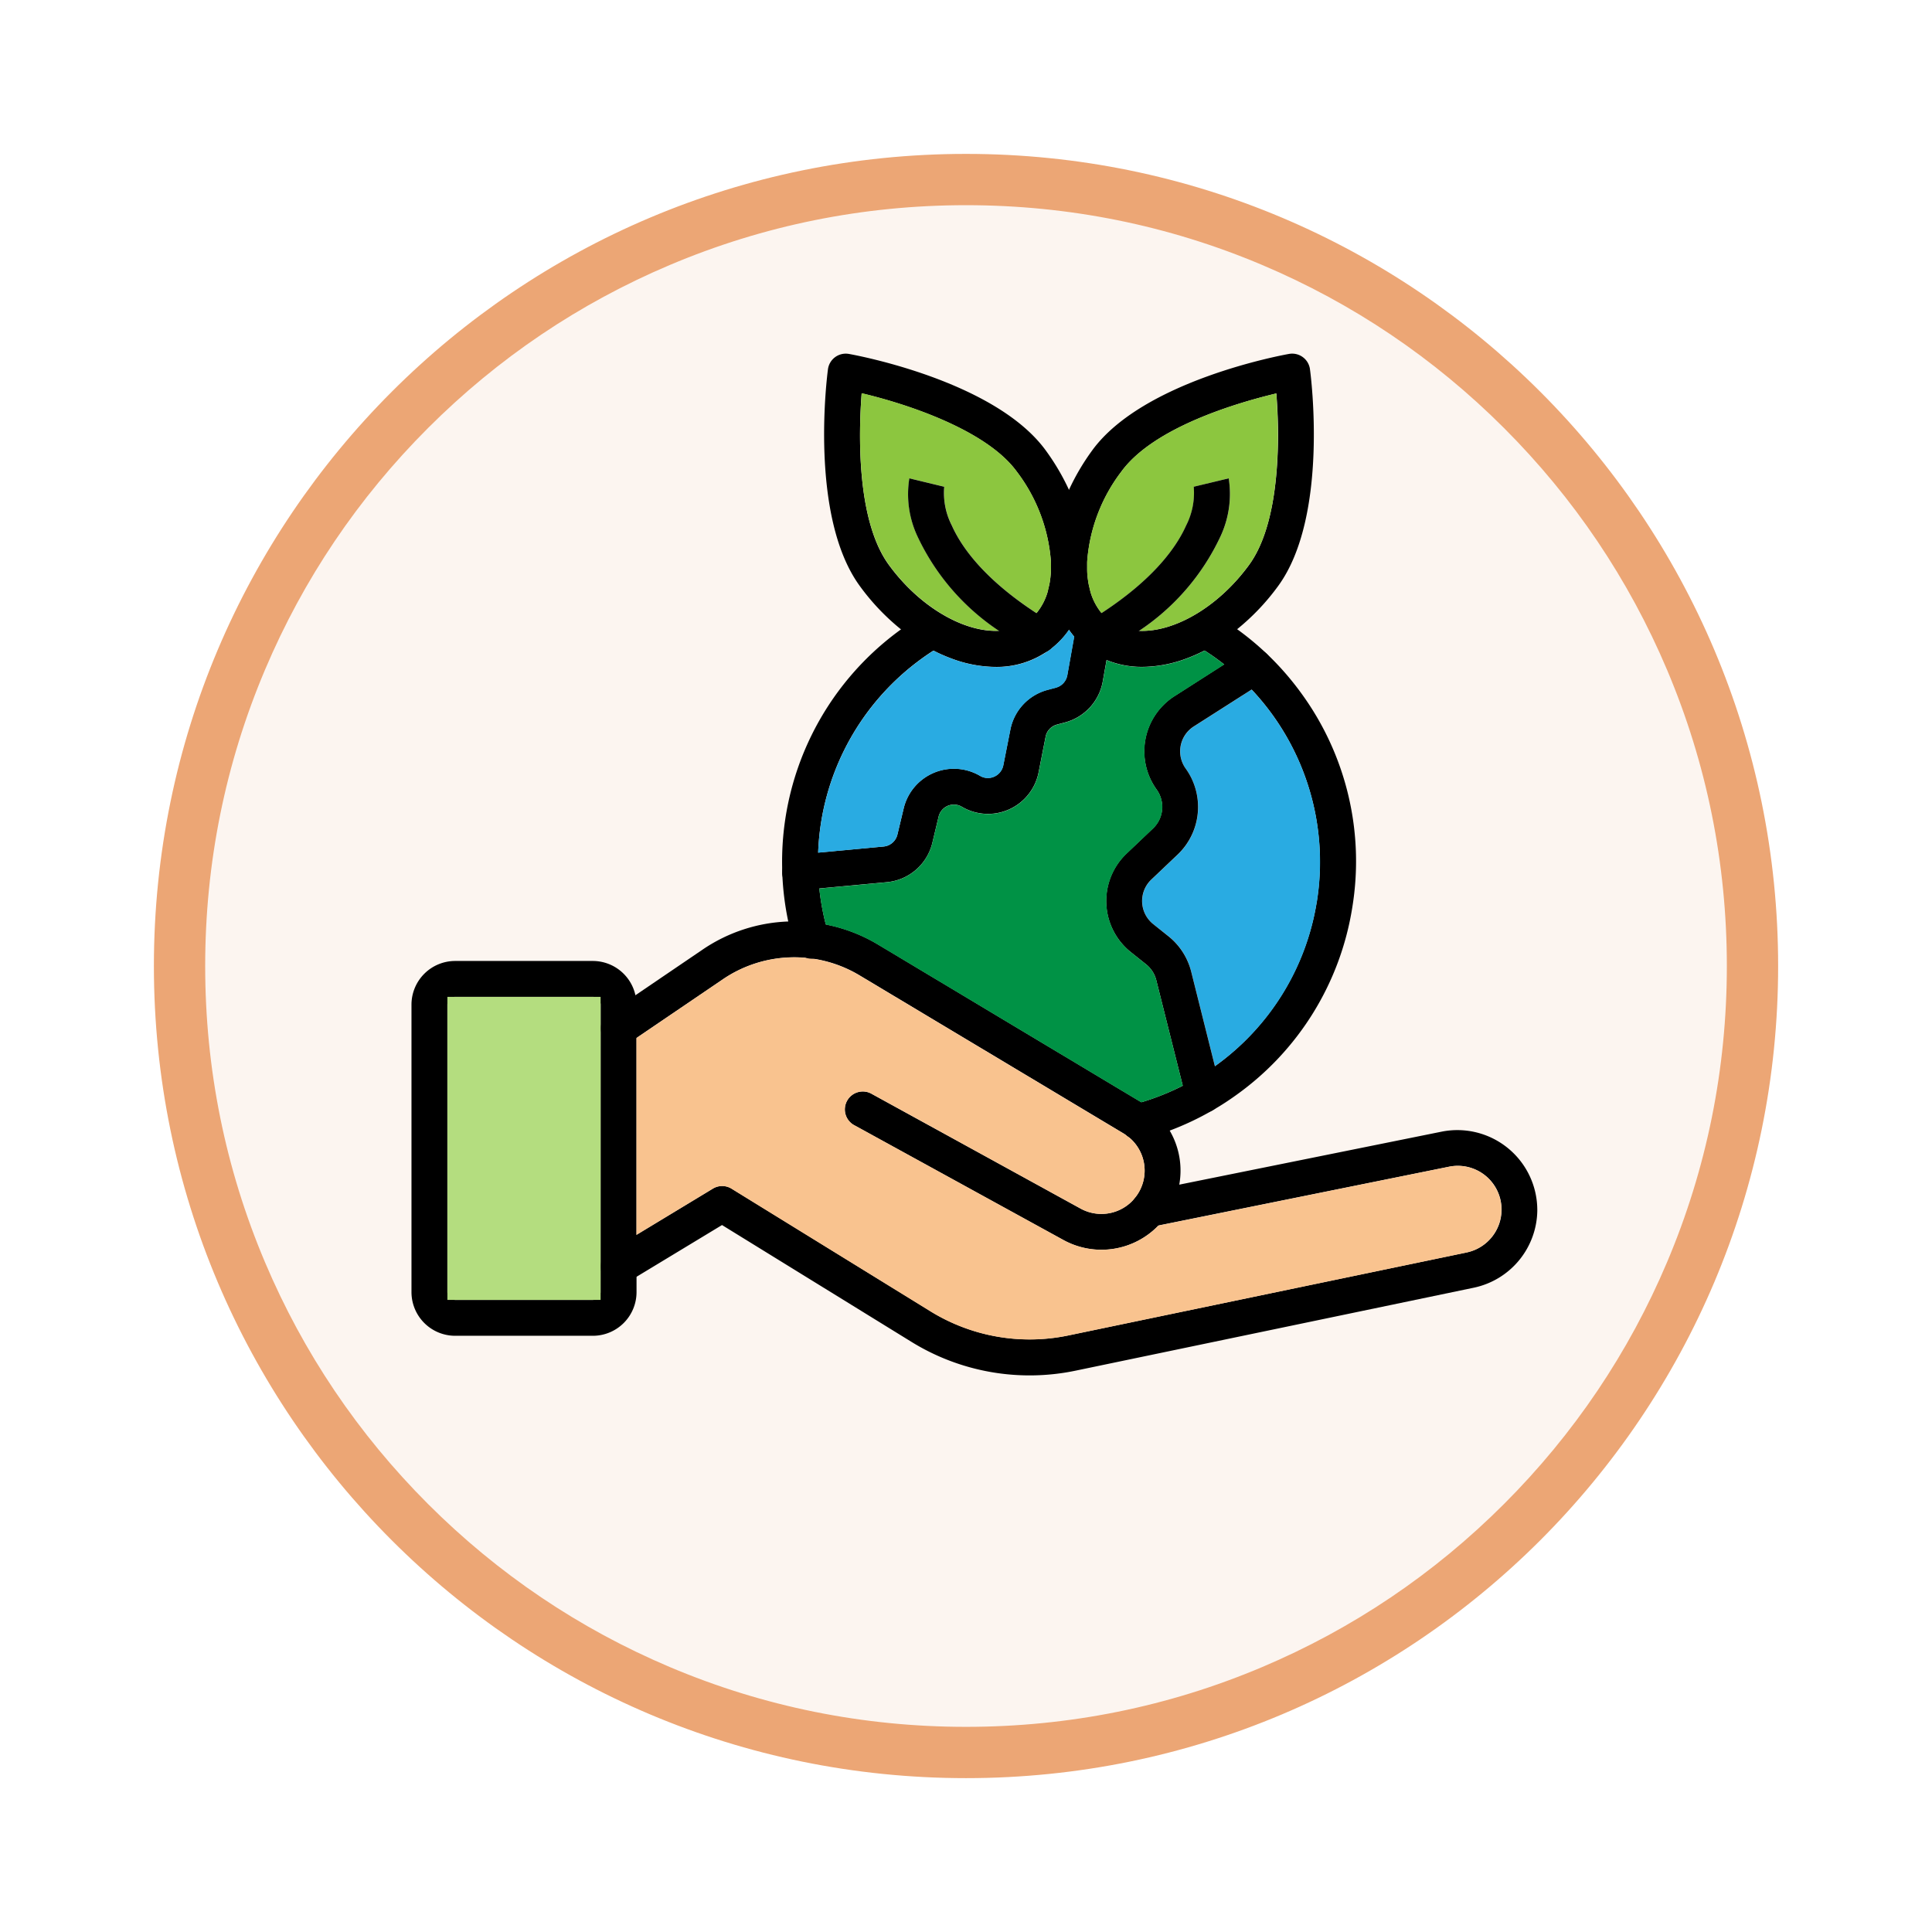 <svg xmlns="http://www.w3.org/2000/svg" xmlns:xlink="http://www.w3.org/1999/xlink" width="113" height="113" viewBox="0 0 113 113">
  <defs>
    <filter id="Trazado_982547" x="0" y="0" width="113" height="113" filterUnits="userSpaceOnUse">
      <feOffset dy="3" input="SourceAlpha"/>
      <feGaussianBlur stdDeviation="3" result="blur"/>
      <feFlood flood-opacity="0.161"/>
      <feComposite operator="in" in2="blur"/>
      <feComposite in="SourceGraphic"/>
    </filter>
  </defs>
  <g id="Grupo_1224491" data-name="Grupo 1224491" transform="translate(-900.509 -4347.154)">
    <g id="Grupo_1224223" data-name="Grupo 1224223" transform="translate(0 2392.403)">
      <g id="Grupo_1224093" data-name="Grupo 1224093" transform="translate(226.51 -2620.317)">
        <g id="Grupo_1223184" data-name="Grupo 1223184" transform="translate(683 4581.069)">
          <g id="Grupo_1211216" data-name="Grupo 1211216" transform="translate(0)">
            <g id="Grupo_1210737" data-name="Grupo 1210737">
              <g id="Grupo_1210537" data-name="Grupo 1210537">
                <g id="Grupo_1164202" data-name="Grupo 1164202">
                  <g id="Grupo_1158168" data-name="Grupo 1158168">
                    <g id="Grupo_1152576" data-name="Grupo 1152576">
                      <g id="Grupo_1148633" data-name="Grupo 1148633">
                        <g id="Grupo_1148525" data-name="Grupo 1148525">
                          <g transform="matrix(1, 0, 0, 1, -9, -6)" filter="url(#Trazado_982547)">
                            <g id="Trazado_982547-2" data-name="Trazado 982547" transform="translate(9 6)" fill="#fcf5f0">
                              <path d="M 47.5 93.5 C 41.289 93.5 35.265 92.284 29.595 89.886 C 24.118 87.569 19.198 84.252 14.973 80.027 C 10.748 75.802 7.431 70.882 5.114 65.405 C 2.716 59.735 1.5 53.711 1.5 47.5 C 1.5 41.289 2.716 35.265 5.114 29.595 C 7.431 24.118 10.748 19.198 14.973 14.973 C 19.198 10.748 24.118 7.431 29.595 5.114 C 35.265 2.716 41.289 1.5 47.5 1.5 C 53.711 1.5 59.735 2.716 65.405 5.114 C 70.882 7.431 75.802 10.748 80.027 14.973 C 84.252 19.198 87.569 24.118 89.886 29.595 C 92.284 35.265 93.5 41.289 93.5 47.5 C 93.5 53.711 92.284 59.735 89.886 65.405 C 87.569 70.882 84.252 75.802 80.027 80.027 C 75.802 84.252 70.882 87.569 65.405 89.886 C 59.735 92.284 53.711 93.5 47.5 93.5 Z" stroke="none"/>
                              <path d="M 47.5 3 C 41.491 3 35.664 4.176 30.18 6.496 C 24.881 8.737 20.122 11.946 16.034 16.034 C 11.946 20.122 8.737 24.881 6.496 30.18 C 4.176 35.664 3 41.491 3 47.5 C 3 53.509 4.176 59.336 6.496 64.82 C 8.737 70.119 11.946 74.878 16.034 78.966 C 20.122 83.054 24.881 86.263 30.18 88.504 C 35.664 90.824 41.491 92 47.5 92 C 53.509 92 59.336 90.824 64.82 88.504 C 70.119 86.263 74.878 83.054 78.966 78.966 C 83.054 74.878 86.263 70.119 88.504 64.82 C 90.824 59.336 92 53.509 92 47.5 C 92 41.491 90.824 35.664 88.504 30.18 C 86.263 24.881 83.054 20.122 78.966 16.034 C 74.878 11.946 70.119 8.737 64.82 6.496 C 59.336 4.176 53.509 3 47.5 3 M 47.5 -7.62939453125e-06 C 73.734 -7.62939453125e-06 95 21.266 95 47.5 C 95 73.734 73.734 95 47.5 95 C 21.266 95 -7.62939453125e-06 73.734 -7.62939453125e-06 47.5 C -7.62939453125e-06 21.266 21.266 -7.62939453125e-06 47.5 -7.62939453125e-06 Z" stroke="none" fill="#eca675"/>
                            </g>
                          </g>
                        </g>
                      </g>
                    </g>
                  </g>
                </g>
              </g>
            </g>
          </g>
        </g>
      </g>
    </g>
    <g id="eco-friendly_17607983" transform="translate(849.576 4253.575)">
      <path id="Trazado_1180531" data-name="Trazado 1180531" d="M420.774,678.966q-.119.144-.246.277a4.627,4.627,0,0,1-5.556.843l-12.2-6.693a1.05,1.05,0,1,1,1.007-1.841l12.2,6.7a2.526,2.526,0,0,0,3.169-.611l.009-.012a1.1,1.1,0,0,1,.086-.093,1.05,1.05,0,0,1,1.531,1.434Z" transform="translate(-301.844 -513.983)"/>
      <path id="Trazado_1180532" data-name="Trazado 1180532" d="M272.29,559.87a4.676,4.676,0,0,1-3.711,4.557l-23.28,4.85a13.157,13.157,0,0,1-9.623-1.687l-11.071-6.827-5,3.026-.507.31a1.05,1.05,0,1,1-1.085-1.8l1.594-.965,4.462-2.7a1.048,1.048,0,0,1,1.095,0l11.62,7.163a11.059,11.059,0,0,0,8.092,1.419l23.28-4.85a2.56,2.56,0,0,0-1.03-5.016l-17,3.439-.344.07a1.05,1.05,0,0,1-1.033-1.679l.009-.012a2.527,2.527,0,0,0-.664-3.761l-15.463-9.26a7.424,7.424,0,0,0-7.958.228l-5.069,3.444-.458.31a1.05,1.05,0,0,1-1.18-1.737l1.582-1.075,3.946-2.681a9.494,9.494,0,0,1,4.984-1.627,9.65,9.65,0,0,1,2.2.173,9.459,9.459,0,0,1,3.035,1.162l15.415,9.236.044.027a4.626,4.626,0,0,1,2.176,4.794L266.7,555.3a4.677,4.677,0,0,1,5.589,4.573Z" transform="translate(-131.442 -395.533)"/>
      <path id="Trazado_1180533" data-name="Trazado 1180533" d="M88.1,574.8a2.556,2.556,0,0,0-2.491-2.009H77.55A2.556,2.556,0,0,0,75,575.34v16.824a2.556,2.556,0,0,0,2.55,2.549h8.063a2.556,2.556,0,0,0,2.55-2.549V575.34A2.542,2.542,0,0,0,88.1,574.8Zm-2.042,17.366a.456.456,0,0,1-.449.45H77.55a.456.456,0,0,1-.45-.45V575.34a.456.456,0,0,1,.45-.45h8.063a.456.456,0,0,1,.45.45Z" transform="translate(0 -423.006)"/>
      <rect id="Rectángulo_422088" data-name="Rectángulo 422088" width="8.962" height="17.725" transform="translate(77.1 151.884)" fill="#b4dd7f"/>
      <path id="Trazado_1180534" data-name="Trazado 1180534" d="M295.458,584.866a2.568,2.568,0,0,1-2.039,2.5l-23.28,4.85a11.059,11.059,0,0,1-8.092-1.419l-11.62-7.164a1.048,1.048,0,0,0-1.095,0l-4.462,2.7V574.822l5.069-3.443a7.424,7.424,0,0,1,7.958-.228l15.466,9.26a2.527,2.527,0,0,1,.664,3.761l-.009.012a2.526,2.526,0,0,1-3.169.611l-12.2-6.7a1.05,1.05,0,1,0-1.007,1.841l12.2,6.7a4.627,4.627,0,0,0,5.556-.843l16.994-3.442a2.557,2.557,0,0,1,3.026,2.044A2.586,2.586,0,0,1,295.458,584.866Z" transform="translate(-156.711 -420.529)" fill="#f9c38f"/>
      <path id="Trazado_1180535" data-name="Trazado 1180535" d="M364.13,311.192c-.168.1-.336.2-.5.31q-.339.216-.664.452a14.663,14.663,0,0,0-6.081,11.367q-.019.553,0,1.112v.008q.019.493.071.982a14.391,14.391,0,0,0,.381,2.109q.077.31.174.62a1.05,1.05,0,1,1-2.008.614q-.213-.7-.363-1.406a16.657,16.657,0,0,1-.352-2.828v-.06a16.762,16.762,0,0,1,6.943-14.209l.01-.007c.432-.31.881-.605,1.335-.871a1.05,1.05,0,0,1,1.061,1.812Z" transform="translate(-258.1 -179.872)"/>
      <path id="Trazado_1180536" data-name="Trazado 1180536" d="M557.971,282.4a1.05,1.05,0,0,1-1.049,1.03h-.363a1.05,1.05,0,0,1-1.05-1.037,1.076,1.076,0,0,1,.018-.208c.009-.035.018-.07.026-.106v-.009a1.034,1.034,0,0,1,.183-.346,1.049,1.049,0,0,1,.807-.4h.4a1.053,1.053,0,0,1,.983.74.884.884,0,0,1,.026.111A.959.959,0,0,1,557.971,282.4Z" transform="translate(-443.285 -154.125)"/>
      <path id="Trazado_1180537" data-name="Trazado 1180537" d="M623.774,326.463a16.677,16.677,0,0,1-6.748,10.931c-.445.322-.9.62-1.366.889l-.022.013c-.019.012-.037.023-.057.033l-.016.009A16.691,16.691,0,0,1,613.1,339.5a16.2,16.2,0,0,1-1.565.5,1.022,1.022,0,0,1-.271.036,1.05,1.05,0,0,1-.269-2.065q.225-.059.446-.127a14.613,14.613,0,0,0,2.422-.968q.338-.174.669-.363l.024-.015a13.954,13.954,0,0,0,1.185-.765l.057-.04a14.7,14.7,0,0,0,2.092-21.988q-.27-.287-.553-.558l-.023-.021q-.493-.469-1.028-.889c-.368-.29-.751-.562-1.144-.813-.165-.107-.332-.209-.5-.31A1.051,1.051,0,0,1,615.7,309.3a15.77,15.77,0,0,1,1.346.879,16.593,16.593,0,0,1,1.692,1.4l.025.022a16.855,16.855,0,0,1,2.06,2.361A16.671,16.671,0,0,1,623.774,326.463Z" transform="translate(-493.75 -179.795)"/>
      <path id="Trazado_1180538" data-name="Trazado 1180538" d="M636.866,380.313a14.591,14.591,0,0,1-5.9,9.563l-.057.04-1.389-5.54a3.854,3.854,0,0,0-1.327-2.061l-.888-.7a1.731,1.731,0,0,1-.113-2.606l1.549-1.472a3.843,3.843,0,0,0,.465-5.016,1.728,1.728,0,0,1,.472-2.47l3.377-2.157a14.711,14.711,0,0,1,3.815,12.423Z" transform="translate(-508.915 -233.98)" fill="#29abe2"/>
      <path id="Trazado_1180539" data-name="Trazado 1180539" d="M608.746,338.957l-.713.456-3.377,2.155a1.728,1.728,0,0,0-.472,2.47,3.843,3.843,0,0,1-.465,5.016l-1.549,1.472a1.731,1.731,0,0,0,.114,2.608l.888.708A3.854,3.854,0,0,1,604.5,355.9l1.389,5.54.356,1.421a1.049,1.049,0,0,1-.437,1.13l-.023.013c-.019.012-.037.023-.057.033l-.015.009a1.007,1.007,0,0,1-.229.087,1.05,1.05,0,0,1-1.274-.763l-.2-.789-1.549-6.172a1.737,1.737,0,0,0-.6-.93l-.888-.708a3.831,3.831,0,0,1-.251-5.77l1.549-1.472a1.737,1.737,0,0,0,.211-2.266,3.83,3.83,0,0,1,1.043-5.468l2.9-1.855,1.187-.758a1.05,1.05,0,0,1,1.263.1l.025.022a1.052,1.052,0,0,1-.155,1.646Z" transform="translate(-483.899 -205.502)"/>
      <path id="Trazado_1180540" data-name="Trazado 1180540" d="M374.182,311.276,374,312.288l-.092.512-.226,1.261a3.032,3.032,0,0,1-2.19,2.382l-.485.13a.914.914,0,0,0-.664.71l-.41,2.08a3.015,3.015,0,0,1-4.493,2.014.919.919,0,0,0-1.356.583l-.366,1.53a3.021,3.021,0,0,1-2.655,2.3l-3.959.369-1.023.1c-.033,0-.066,0-.1,0a1.05,1.05,0,0,1-1.044-.953v-.1a1.05,1.05,0,0,1,.953-1.043l1.143-.1,3.835-.357a.919.919,0,0,0,.807-.7l.366-1.531a3.021,3.021,0,0,1,4.461-1.908.9.9,0,0,0,.465.129.924.924,0,0,0,.9-.743l.411-2.08a3,3,0,0,1,2.179-2.331l.486-.131a.922.922,0,0,0,.667-.724l.4-2.254.094-.527a1.05,1.05,0,0,1,1.219-.848l.05.01.048.012c.033.009.064.019.094.031a1.039,1.039,0,0,1,.339.212l.009.008A1.05,1.05,0,0,1,374.182,311.276Z" transform="translate(-258.254 -180.615)"/>
      <path id="Trazado_1180541" data-name="Trazado 1180541" d="M560.1,128.057c-.009-.036-.018-.074-.026-.111a5.421,5.421,0,0,1-.135-1.239,8,8,0,0,1-.049.892,6.647,6.647,0,0,1-.374,1.607,1.044,1.044,0,0,1-.445.1h-.363a1.047,1.047,0,0,1-.445-.1,5.42,5.42,0,0,0,.627,1.206,4.946,4.946,0,0,0,.31.405l.094-.527a1.05,1.05,0,0,1,1.219-.847l.05.01.048.012c.032.009.063.019.094.031l.084-.055a3.508,3.508,0,0,1-.689-1.384Zm12.886-12.885a1.05,1.05,0,0,0-1.223-.893c-.347.061-8.526,1.549-11.511,5.639a13.52,13.52,0,0,0-1.36,2.308,10.966,10.966,0,0,0-1.043,4.106c0,.111-.007.222-.008.331v.073a8.236,8.236,0,0,0,.049.863,6.642,6.642,0,0,0,.375,1.605,5.424,5.424,0,0,0,.627,1.206A4.958,4.958,0,0,0,560,131.562l.053.04.019.014a4.947,4.947,0,0,0,1.017.567,5.437,5.437,0,0,0,2.092.4,7.479,7.479,0,0,0,2.569-.486,9.472,9.472,0,0,0,1.074-.473,11.142,11.142,0,0,0,1.817-1.175l.085-.068a13.348,13.348,0,0,0,2.4-2.528C574.106,123.771,573.036,115.523,572.985,115.172Zm-3.559,11.446c-1.814,2.484-4.4,3.951-6.43,3.857a3.076,3.076,0,0,1-1.7-.566,2.558,2.558,0,0,1-.232-.193l-.009-.009a2.676,2.676,0,0,1-.255-.267,3.507,3.507,0,0,1-.689-1.384c-.009-.036-.018-.074-.026-.111a5.418,5.418,0,0,1-.135-1.239c0-.093,0-.187.006-.283a9.864,9.864,0,0,1,2-5.262c1.909-2.615,6.845-4.042,9.064-4.571.049.637.1,1.5.1,2.463C571.11,121.542,570.8,124.734,569.426,126.618Z" transform="translate(-445.435)"/>
      <path id="Trazado_1180542" data-name="Trazado 1180542" d="M402.611,357.737l1.549,6.172a14.614,14.614,0,0,1-2.428.974l-15.416-9.233a9.46,9.46,0,0,0-3.035-1.162,14.4,14.4,0,0,1-.381-2.109l3.959-.369a3.021,3.021,0,0,0,2.654-2.3l.367-1.533a.919.919,0,0,1,1.358-.578,3.015,3.015,0,0,0,4.493-2.014l.41-2.08a.914.914,0,0,1,.664-.71l.485-.13a3.032,3.032,0,0,0,2.19-2.382l.226-1.261a5.438,5.438,0,0,0,2.092.4,7.48,7.48,0,0,0,2.569-.487,9.481,9.481,0,0,0,1.074-.473q.59.378,1.144.813l-2.9,1.855a3.83,3.83,0,0,0-1.044,5.468,1.737,1.737,0,0,1-.211,2.266l-1.549,1.472a3.831,3.831,0,0,0,.251,5.77l.888.708A1.737,1.737,0,0,1,402.611,357.737Z" transform="translate(-284.048 -206.829)" fill="#009245"/>
      <path id="Trazado_1180543" data-name="Trazado 1180543" d="M596.192,146.781c0,2.49-.31,5.681-1.684,7.565-1.813,2.484-4.4,3.951-6.43,3.857a13.512,13.512,0,0,0,4.761-5.526,5.8,5.8,0,0,0,.475-3.392l-2.041.493v-.009a4.171,4.171,0,0,1-.448,2.283c-.557,1.244-1.868,3.109-4.946,5.118a3.507,3.507,0,0,1-.689-1.384.907.907,0,0,0-.026-.111,5.414,5.414,0,0,1-.135-1.239c0-.093,0-.187.006-.283a9.864,9.864,0,0,1,2-5.262c1.909-2.615,6.845-4.042,9.064-4.571C596.146,144.954,596.192,145.815,596.192,146.781Z" transform="translate(-470.518 -27.729)" fill="#8cc63f"/>
      <path id="Trazado_1180544" data-name="Trazado 1180544" d="M588.993,211.812a13.5,13.5,0,0,1-4.761,5.526q-.827.6-1.775,1.179l-.035.019a1.033,1.033,0,0,1-.509.133,1.05,1.05,0,0,1-.6-.188l-.019-.014-.053-.04a1.063,1.063,0,0,1-.225-.261,1.051,1.051,0,0,1,.351-1.443q.3-.183.581-.365l.084-.055c3.079-2.009,4.389-3.873,4.946-5.118a4.189,4.189,0,0,0,.448-2.283v.009l2.046-.491A5.863,5.863,0,0,1,588.993,211.812Z" transform="translate(-466.674 -86.863)"/>
      <path id="Trazado_1180545" data-name="Trazado 1180545" d="M400.231,129.232a1.051,1.051,0,0,1-.6-.937,1.079,1.079,0,0,1,.018-.208,3.5,3.5,0,0,1-.688,1.38q.32.209.665.42a1.05,1.05,0,0,1,.352,1.443c-.013.022-.027.043-.041.063a.281.281,0,0,1-.025.033l-.028.035-.018.021a.3.3,0,0,1-.03.033.413.413,0,0,1-.032.032c-.016.016-.033.031-.05.046a4.962,4.962,0,0,0,1.109-1.153A5.421,5.421,0,0,1,400.231,129.232Zm1.669-2.872a10.986,10.986,0,0,0-1.042-4.106,13.52,13.52,0,0,0-1.361-2.308c-2.984-4.088-11.164-5.578-11.51-5.639a1.05,1.05,0,0,0-1.224.891c-.047.352-1.119,8.6,1.863,12.684a13.3,13.3,0,0,0,2.4,2.529,11.122,11.122,0,0,0,1.9,1.243,9.5,9.5,0,0,0,1.071.471,7.48,7.48,0,0,0,2.569.487,5.216,5.216,0,0,0,3.1-.967c.889-.642.012-.008.018-.012l.053-.04a4.962,4.962,0,0,0,1.109-1.153,5.469,5.469,0,0,0,.627-1.205,6.647,6.647,0,0,0,.374-1.607,7.971,7.971,0,0,0,.054-.894c0-.126-.006-.249-.012-.373Zm-5.33,4.146c-2,0-4.489-1.453-6.248-3.862-1.911-2.615-1.764-7.761-1.589-10.035,2.634.62,7.292,2.144,9.068,4.576a9.864,9.864,0,0,1,2,5.262c0,.082.005.163.005.243v.073a5.4,5.4,0,0,1-.134,1.208v.009c-.009.036-.017.071-.026.106a3.5,3.5,0,0,1-.688,1.38,2.808,2.808,0,0,1-.5.469,3.076,3.076,0,0,1-1.7.566C396.694,130.5,396.632,130.506,396.57,130.506Zm3.661-1.274a1.051,1.051,0,0,1-.6-.937,1.079,1.079,0,0,1,.018-.208,3.5,3.5,0,0,1-.688,1.38q.32.209.665.42a1.05,1.05,0,0,1,.352,1.443c-.013.022-.027.043-.041.063a.282.282,0,0,1-.025.033l-.028.035-.018.021a.3.3,0,0,1-.03.033.413.413,0,0,1-.032.032c-.016.016-.033.031-.05.046a4.962,4.962,0,0,0,1.109-1.153,5.421,5.421,0,0,1-.629-1.206Z" transform="translate(-287.403 -0.027)"/>
      <path id="Trazado_1180546" data-name="Trazado 1180546" d="M424.823,154.292v.073a5.394,5.394,0,0,1-.134,1.209v.008c-.009.036-.017.071-.026.106a3.5,3.5,0,0,1-.688,1.38c-3.079-2.009-4.389-3.873-4.946-5.118a4.188,4.188,0,0,1-.448-2.283s0,.006,0,.009l-2.041-.493a5.818,5.818,0,0,0,.475,3.392,13.5,13.5,0,0,0,4.762,5.526c-.061,0-.123,0-.185,0-2,0-4.489-1.453-6.248-3.862-1.917-2.615-1.769-7.761-1.594-10.035,2.634.62,7.292,2.144,9.068,4.576a9.864,9.864,0,0,1,2,5.262C424.821,154.13,424.823,154.212,424.823,154.292Z" transform="translate(-312.418 -27.628)" fill="#8cc63f"/>
      <path id="Trazado_1180547" data-name="Trazado 1180547" d="M396.984,323.194l-.405,2.26a.922.922,0,0,1-.667.724l-.486.131a3,3,0,0,0-2.179,2.331l-.411,2.08a.924.924,0,0,1-.9.743.9.9,0,0,1-.465-.129,3.021,3.021,0,0,0-4.465,1.9l-.366,1.531a.919.919,0,0,1-.807.7l-3.829.36a14.663,14.663,0,0,1,6.084-11.364q.325-.232.664-.452a9.509,9.509,0,0,0,1.071.471,7.48,7.48,0,0,0,2.569.486,5.217,5.217,0,0,0,3.1-.967c.889-.642.012-.008.018-.012l.053-.04a4.964,4.964,0,0,0,1.109-1.154A4.958,4.958,0,0,0,396.984,323.194Z" transform="translate(-283.217 -192.373)" fill="#29abe2"/>
      <path id="Trazado_1180548" data-name="Trazado 1180548" d="M458.419,218.149c-.013.022-.027.043-.041.063a.284.284,0,0,1-.025.033l-.028.035-.018.021a.311.311,0,0,1-.03.033.427.427,0,0,1-.032.032c-.016.016-.033.031-.05.046l-.053.04-.018.012h0a1.049,1.049,0,0,1-1.146.035q-.95-.577-1.775-1.179a13.513,13.513,0,0,1-4.762-5.526,5.817,5.817,0,0,1-.475-3.392l2.041.493s0-.006,0-.009a4.173,4.173,0,0,0,.448,2.283c.557,1.244,1.868,3.109,4.946,5.118q.32.209.665.42a1.05,1.05,0,0,1,.352,1.445Z" transform="translate(-345.847 -86.845)"/>
    </g>
  </g>
</svg>
